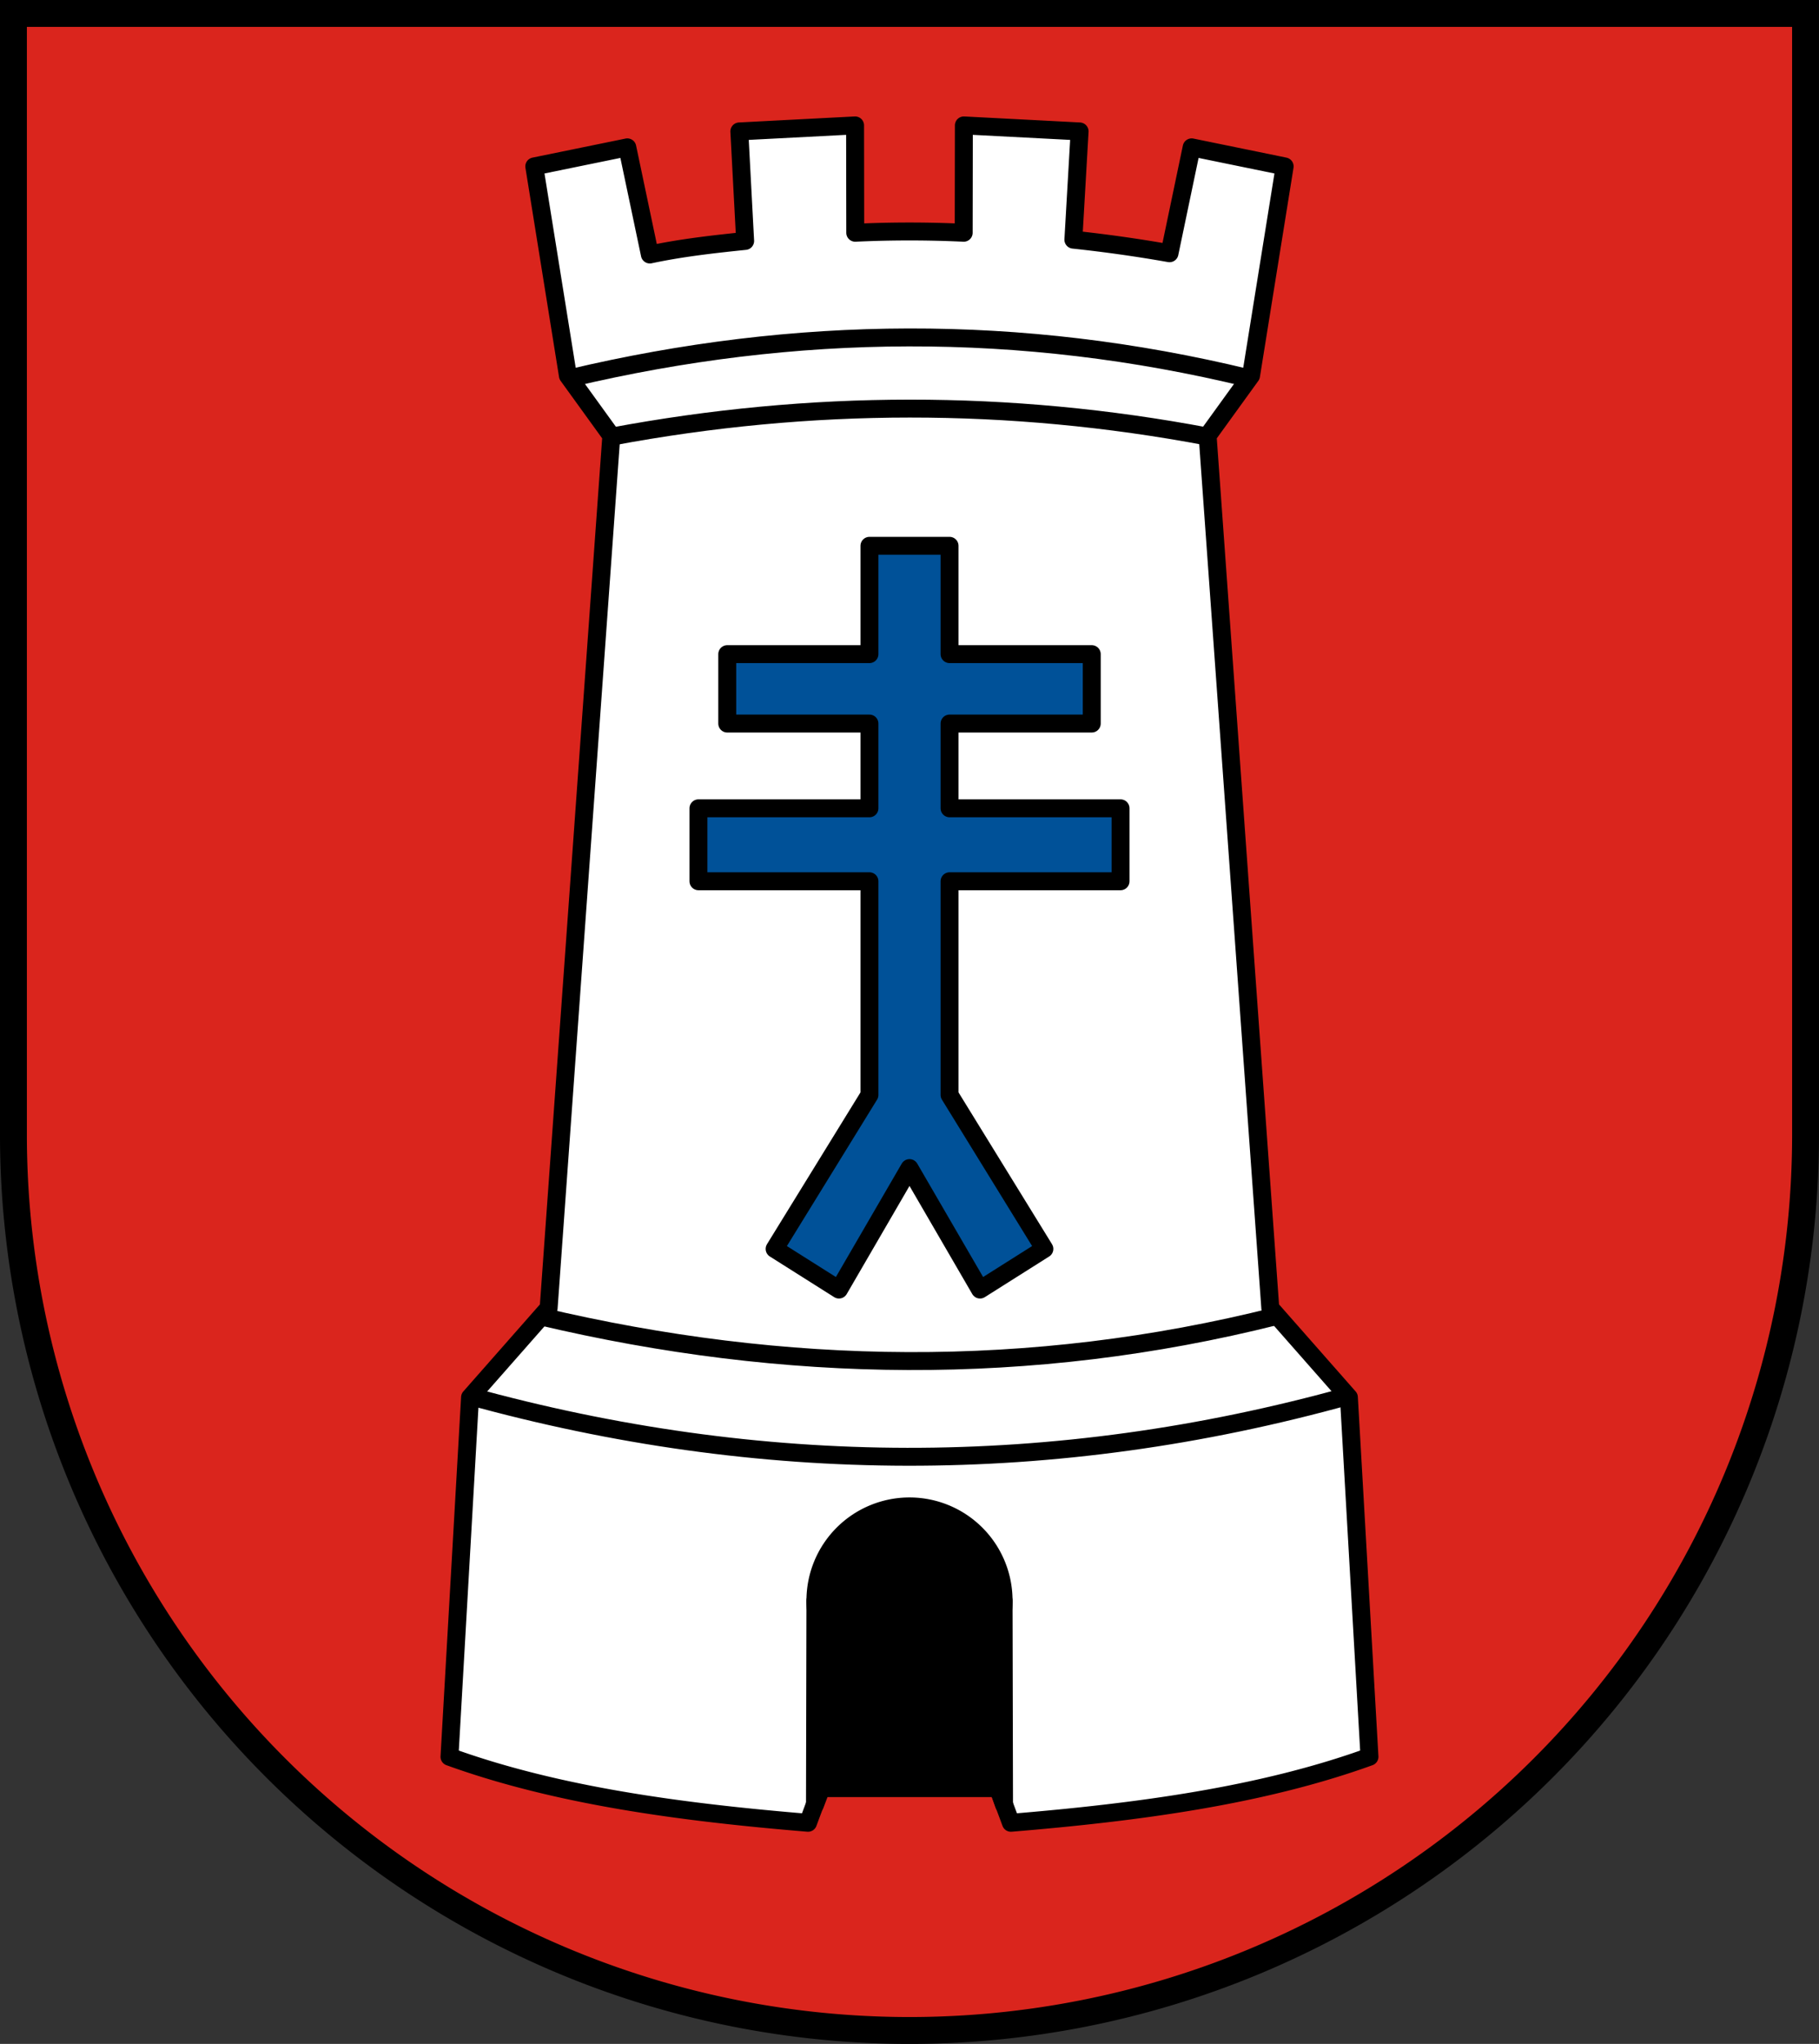 <svg width="203mm" height="228mm" viewBox="0 0 203 228" xmlns="http://www.w3.org/2000/svg">
    <rect x="0" y="0" width="203" height="228" fill="#333333" stroke="none"/>
    <title>Wappen von Bietigheim-Bissingen</title>
    <path d="M1.5 1.5v125.07a99.9 99.9 0 0 0 29.29 70.662 100.034 100.034 0 0 0 70.71 29.269 100.034 100.034 0 0 0 70.71-29.269 99.891 99.891 0 0 0 29.29-70.662L201.498 1.5z" fill="#da251d"/>
    <g stroke="#000">
        <path d="m111.38 199.468 1.44 3.866c14.189-1.18 27.945-3.007 40.013-7.367l-2.296-40.089-8.772-9.964-6.995-97.308 4.846-6.702 3.751-23.34-10.38-2.126-2.47 11.812a156.925 156.925 0 0 0-10.729-1.515l.696-12.075-12.917-.671-.019 11.975a129.26 129.26 0 0 0-12.103 0l-.018-11.975-12.917.671.648 12.217c-3.59.368-7.168.774-10.635 1.514l-2.515-11.953-10.382 2.125 3.752 23.341 4.846 6.702-6.995 97.308-8.772 9.964-2.295 40.09c12.068 4.36 25.824 6.186 40.012 7.366l1.44-3.866z" fill="#fff" stroke-linejoin="round" stroke-width="2"/>
        <path d="M105.97 60.886V72.97h15.87v7.743h-15.87v9.455h19.083v8.137H105.97v23.836l10.583 17.175-7.182 4.536-7.871-13.55-7.872 13.55-7.181-4.536 10.583-17.175V98.305H77.947v-8.137H97.03v-9.455H81.16V72.97h15.87V60.886z" fill="#005198" stroke-linejoin="round" stroke-width="2"/>
        <g fill="none" stroke-width="2">
            <path d="M68.315 48.696c22.143-4.137 44.286-4.178 66.429 0M63.685 42.176c25.075-5.942 50.269-6.152 75.595 0M60.253 146.821c27.381 6.482 54.762 6.871 82.143 0M52.315 155.701c32.487 8.97 65.217 9.173 98.207 0"/>
        </g>
        <path d="M115.5 195.24a10.5 10.5 0 0 1-10.5 10.5 10.5 10.5 0 0 1-10.5-10.5 10.5 10.5 0 0 1 10.5-10.5 10.5 10.5 0 0 1 10.5 10.5z" stroke-linecap="round" stroke-linejoin="round" stroke-width="2" style="paint-order:normal" transform="translate(-3.5 -16.699)"/>
        <path d="M94.5 195.24h21l.05 22.782-.751-2.15-19.51-.057-.839 2.207z" stroke-linecap="round" stroke-linejoin="round" stroke-width="2" style="paint-order:normal" transform="translate(-3.5 -16.699)"/>
    </g>
    <path d="M1.5 1.5v125.07a99.9 99.9 0 0 0 29.29 70.662 100.034 100.034 0 0 0 70.71 29.269 100.034 100.034 0 0 0 70.71-29.269 99.891 99.891 0 0 0 29.29-70.662L201.498 1.5z" fill="none" stroke="#000" stroke-linecap="square" stroke-miterlimit="8" stroke-width="3"/>
</svg>
